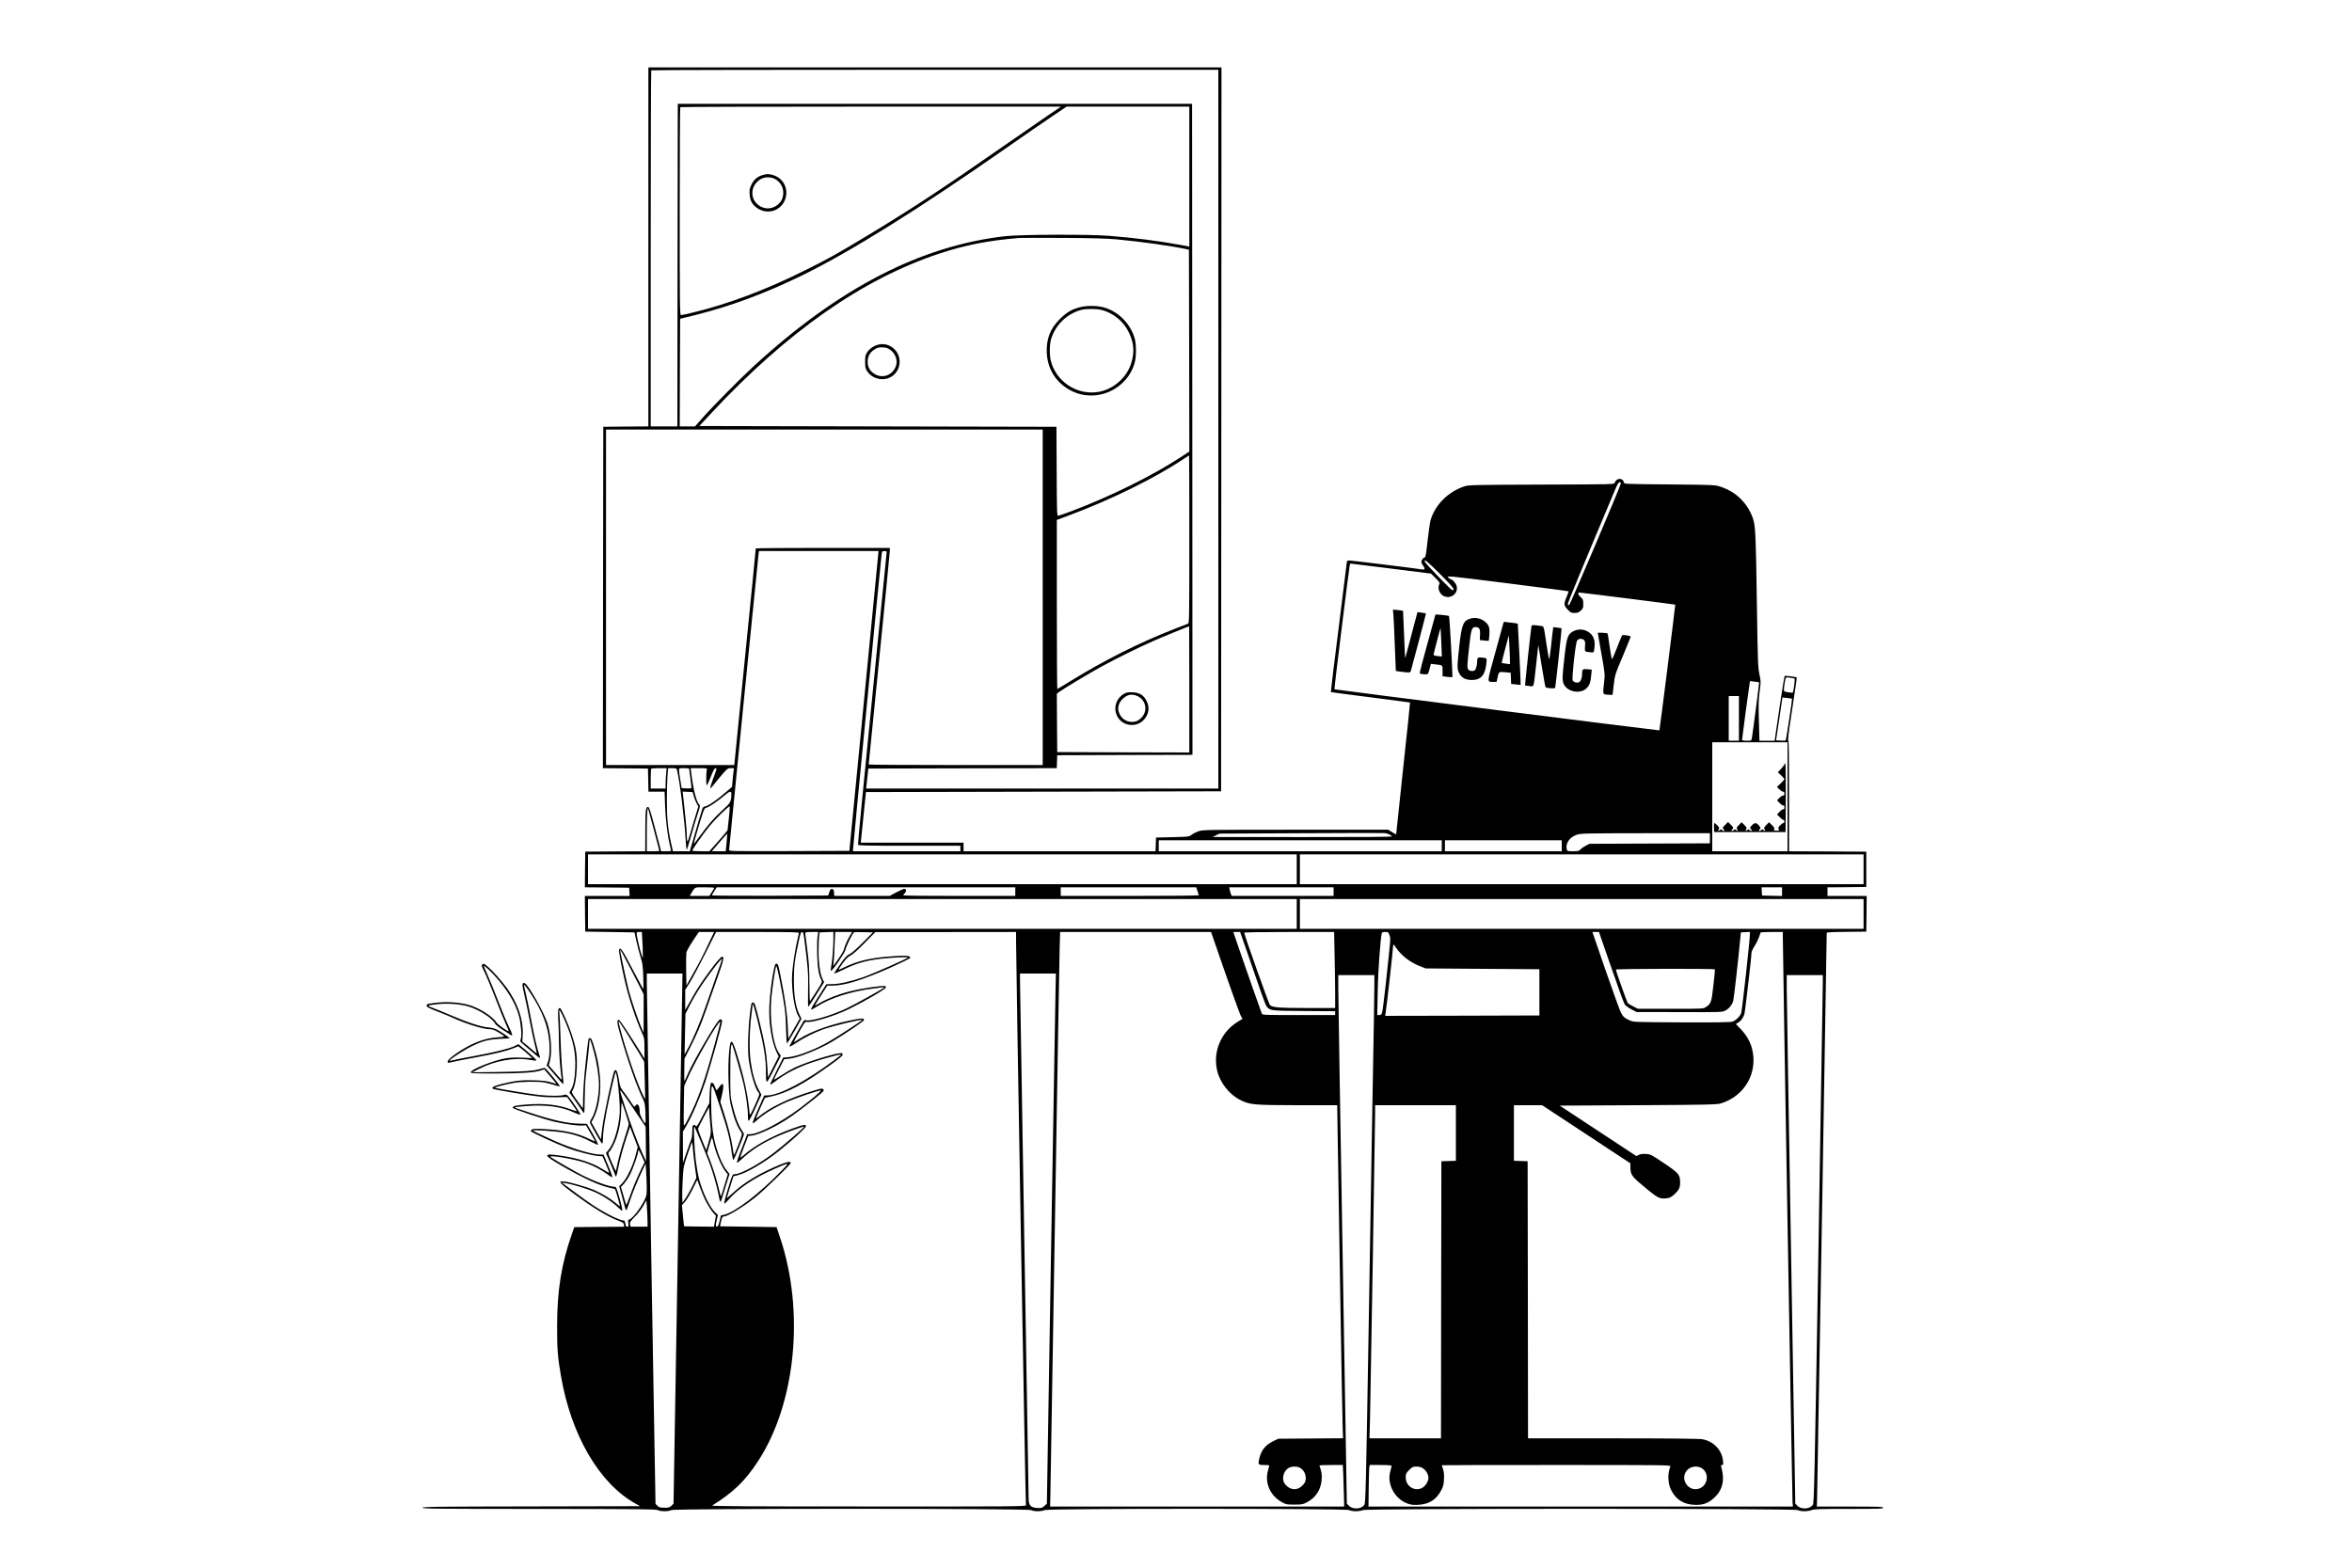 
<svg version="1.0" xmlns="http://www.w3.org/2000/svg"
 width="300pt" height="200pt" viewBox="0 0 2000 2000"
 preserveAspectRatio="xMidYMid meet">
<g transform="translate(0,2000) scale(0.1,-0.1)"
fill="#000000" stroke="none">
<path d="M3270 16850 l0 -2290 -287 -2 -288 -3 -3 -2177 -2 -2178 287 -2 288
-3 3 -147 3 -148 103 0 103 0 6 -177 c7 -176 30 -374 61 -506 9 -38 16 -70 16
-73 0 -2 -29 -4 -63 -4 l-64 0 -75 283 c-65 245 -77 282 -94 282 -28 0 -33
-46 -33 -322 l-1 -243 -382 -2 -383 -3 -3 -227 -2 -228 282 -2 283 -3 3 -52 3
-53 -286 0 -285 0 2 -227 3 -228 314 -5 314 -5 24 -110 c13 -60 36 -150 52
-200 26 -78 30 -111 36 -255 3 -90 3 -161 -1 -157 -4 4 -66 120 -139 259 -124
239 -154 282 -168 244 -7 -16 22 -175 68 -381 49 -222 150 -528 229 -695 24
-50 26 -66 26 -185 l0 -130 -34 55 c-162 262 -280 440 -292 440 -29 0 -26 -35
16 -184 90 -321 216 -679 294 -834 20 -40 24 -67 29 -174 3 -71 2 -128 -2
-128 -15 0 -71 108 -71 135 0 66 -12 105 -32 105 -10 0 -22 -9 -26 -21 -7 -18
-16 -8 -66 68 -32 48 -74 107 -93 130 -29 37 -36 56 -49 140 -17 104 -35 141
-57 112 -21 -28 -137 -575 -155 -729 l-17 -144 -61 108 -61 109 28 51 c67 124
101 350 80 543 -14 143 -32 233 -74 372 -27 89 -35 106 -52 106 -23 0 -17 33
-60 -360 -14 -132 -26 -306 -27 -387 -1 -82 -3 -148 -4 -148 -1 0 -34 46 -74
101 -71 99 -72 103 -57 128 30 52 48 146 54 286 6 166 -7 254 -68 438 -42 128
-131 327 -147 327 -24 0 -28 -31 -21 -155 4 -71 8 -192 8 -267 1 -137 15 -346
30 -446 9 -62 19 -68 -92 59 l-67 77 15 58 c28 110 13 338 -32 479 -45 141
-245 495 -290 512 -30 12 -36 -13 -20 -79 22 -89 61 -277 92 -443 14 -77 39
-192 55 -255 16 -63 28 -116 26 -117 -1 -2 -28 19 -59 46 -32 28 -72 62 -91
76 l-33 25 4 93 c10 187 -61 396 -202 592 -62 87 -183 223 -244 274 -47 39
-54 42 -67 29 -14 -14 -13 -21 9 -64 37 -73 99 -221 177 -424 38 -100 88 -223
111 -272 22 -50 39 -92 37 -93 -9 -9 -142 86 -157 112 -49 80 -232 193 -367
227 -106 27 -252 38 -368 27 -140 -14 -158 -19 -154 -43 2 -15 32 -31 128 -68
69 -26 157 -62 195 -80 181 -83 396 -150 481 -150 31 0 59 -9 101 -34 107 -64
107 -62 7 -69 -127 -9 -233 -39 -359 -102 -129 -64 -285 -177 -285 -206 0 -22
-2 -22 75 -4 33 8 159 33 279 55 252 46 394 81 484 117 l63 25 37 -29 c20 -15
60 -49 89 -75 l52 -47 -124 6 c-78 4 -152 1 -202 -6 -159 -25 -458 -143 -458
-181 0 -13 43 -15 325 -15 325 1 492 12 573 40 l38 13 79 -91 c43 -51 78 -93
76 -94 -1 -1 -31 7 -66 19 -49 16 -100 22 -212 26 -161 5 -252 -5 -412 -45
-101 -25 -139 -44 -121 -62 13 -12 467 -88 610 -102 61 -6 161 -9 224 -7 l114
3 64 -89 c35 -49 62 -90 60 -92 -2 -2 -40 9 -84 26 -158 57 -330 76 -547 60
-149 -11 -186 -20 -186 -43 0 -14 393 -145 531 -177 125 -29 286 -52 349 -49
l55 3 57 -100 c32 -54 58 -101 58 -104 0 -3 -39 13 -86 36 -145 71 -313 107
-568 120 -103 5 -139 4 -151 -6 -8 -7 -15 -16 -15 -20 0 -12 325 -162 470
-217 103 -39 308 -93 380 -99 l66 -6 42 -100 c23 -55 42 -103 42 -108 0 -5
-38 15 -85 45 -131 82 -298 136 -521 170 -242 36 -244 15 -11 -120 286 -166
494 -261 628 -289 32 -6 61 -14 64 -18 8 -8 66 -210 61 -215 -2 -2 -28 17 -57
43 -66 56 -180 124 -276 164 -93 39 -299 98 -369 106 -94 12 -74 -16 118 -156
259 -190 435 -296 573 -346 50 -18 61 -26 63 -48 l3 -26 -318 -2 -318 -3 -33
-95 c-131 -374 -185 -713 -186 -1160 -1 -300 7 -403 50 -649 129 -748 486
-1362 943 -1619 l66 -37 -1387 -3 c-1225 -2 -1388 -4 -1388 -17 0 -13 174 -15
1488 -15 1270 -1 1491 -3 1512 -15 33 -19 137 -19 174 0 42 22 4547 22 4586 0
33 -19 137 -19 174 0 42 22 3847 22 3886 0 33 -19 131 -19 177 0 53 22 5504
22 5543 0 33 -19 131 -19 177 0 30 13 107 15 474 15 384 0 439 2 439 15 0 13
-54 15 -423 15 l-423 0 3 93 c3 67 123 7146 123 7225 0 9 67 12 253 14 l252 3
3 228 2 227 -250 0 -250 0 0 55 0 55 248 2 247 3 0 225 0 225 -492 3 -493 2 0
704 c0 472 -3 705 -10 708 -7 2 4 102 31 273 72 476 79 528 75 532 -8 8 -147
26 -153 20 -5 -5 -73 -442 -114 -734 l-13 -93 -97 0 -97 0 -7 246 c-6 205 -5
268 9 377 17 129 17 134 -3 227 -18 87 -21 158 -31 855 -14 932 -19 1046 -53
1137 -71 195 -216 335 -412 399 -69 23 -78 24 -650 29 -570 5 -580 5 -583 25
-11 64 -96 60 -117 -5 -6 -19 -23 -19 -933 -22 -867 -3 -931 -5 -982 -22 -209
-69 -375 -235 -433 -432 -8 -28 -25 -146 -38 -262 -15 -144 -26 -212 -34 -212
-18 0 -45 -34 -45 -57 0 -11 9 -32 20 -46 29 -37 26 -58 -7 -52 -65 12 -906
115 -933 115 -17 0 -30 -5 -30 -12 0 -7 -47 -384 -104 -838 -58 -453 -103
-826 -101 -829 3 -2 230 -32 506 -67 276 -35 503 -65 504 -66 2 -2 -37 -372
-86 -823 -48 -451 -88 -830 -89 -842 0 -22 -1 -21 -52 10 l-51 32 -1181 0
c-1129 0 -1183 -1 -1236 -19 -30 -10 -71 -30 -90 -45 -35 -26 -37 -26 -245
-31 l-210 -5 -3 -87 -3 -88 -1224 0 -1225 0 0 55 0 55 -655 0 -656 0 7 68 c4
37 19 182 33 322 l26 255 2265 5 2265 5 3 4618 2 4617 -3655 0 -3655 0 0
-2290z m7270 -2325 l0 -4585 -2246 0 -2246 0 7 68 c4 37 10 94 14 127 l6 60
1202 3 1202 2 3 83 3 82 863 3 862 2 -2 4153 -3 4152 -3280 0 -3280 0 -3
-2057 -2 -2058 -170 0 -170 0 0 2268 c0 1248 3 2272 7 2275 3 4 1632 7 3620 7
l3613 0 0 -4585z m-2181 3997 c-96 -65 -322 -222 -504 -348 -820 -572 -1244
-851 -1840 -1209 -351 -211 -461 -272 -747 -414 -496 -248 -972 -427 -1425
-537 -77 -19 -148 -34 -157 -34 -15 0 -16 119 -16 1323 0 728 3 1327 7 1330 3
4 1098 7 2431 7 l2425 0 -174 -118z m1811 -775 l0 -893 -122 23 c-272 50 -580
89 -908 115 -260 20 -1122 17 -1318 -5 -1081 -123 -2126 -663 -3212 -1662
-174 -160 -518 -508 -655 -663 l-90 -102 -98 0 -97 0 2 686 3 687 210 52 c442
112 869 270 1330 494 619 301 1482 839 2610 1626 220 154 485 337 590 407
l190 128 782 0 783 0 0 -893z m-925 -801 c311 -29 681 -81 885 -124 l35 -8 3
-1287 2 -1288 -115 -75 c-366 -238 -884 -494 -1382 -683 -89 -33 -169 -61
-178 -61 -13 0 -15 67 -17 568 l-3 567 -2278 5 -2277 5 153 165 c971 1041
1929 1711 2912 2036 332 109 618 165 1015 198 25 2 277 2 560 1 371 -2 563 -8
685 -19z m-945 -4566 l0 -2140 -1110 0 c-610 0 -1110 3 -1110 7 0 4 61 611
135 1350 74 738 135 1358 135 1378 l0 35 -855 0 c-470 0 -855 -3 -855 -7 1 -5
-61 -628 -137 -1385 l-137 -1378 -818 0 -818 0 0 2140 0 2140 2785 0 2785 0 0
-2140z m1870 740 c0 -1011 -1 -1071 -17 -1077 -10 -3 -91 -35 -181 -70 -447
-175 -886 -396 -1324 -666 -86 -54 -159 -97 -162 -97 -3 0 -6 485 -6 1079 l0
1078 143 53 c554 207 1107 479 1477 727 36 23 66 43 67 43 2 0 3 -482 3 -1070z
m5505 715 c0 -26 -650 -1555 -661 -1555 -7 0 -15 4 -18 9 -5 7 182 460 601
1454 34 81 49 107 62 105 9 -2 16 -8 16 -13z m-9473 -907 c-3 -24 -86 -884
-186 -1913 l-182 -1870 -767 -3 c-766 -2 -767 -2 -767 18 0 24 367 3705 375
3768 l6 42 762 0 763 0 -4 -42z m108 32 c0 -6 -84 -846 -186 -1866 -102 -1021
-183 -1862 -180 -1870 5 -12 110 -14 656 -14 l650 0 0 -35 0 -35 -685 0 -685
0 0 22 c0 28 359 3733 366 3776 4 28 9 32 34 32 17 0 30 -5 30 -10z m7064
-289 c163 -164 191 -201 151 -201 -15 0 -348 345 -353 366 -9 38 38 -1 202
-165z m-630 75 l509 -64 58 -58 c47 -46 56 -61 48 -75 -27 -51 1 -127 57 -154
90 -42 189 36 163 130 -11 37 -52 85 -74 85 -6 0 -21 10 -33 23 -22 23 -12 22
754 -74 427 -54 779 -100 781 -103 2 -2 -10 -37 -27 -77 -36 -86 -34 -103 19
-159 34 -35 43 -40 84 -40 37 0 53 6 79 29 30 27 33 35 33 86 0 51 -3 59 -32
86 -36 31 -43 59 -15 59 24 0 1216 -151 1220 -154 3 -4 -198 -1599 -202 -1604
-5 -4 -4140 519 -4145 524 -5 4 184 1531 195 1582 2 12 8 22 12 22 4 0 236
-29 516 -64z m-2574 -1541 l0 -805 -842 2 -843 3 -3 372 -2 372 32 25 c52 39
379 235 543 325 171 94 473 244 650 321 96 43 452 189 463 190 1 0 2 -362 2
-805z m7716 140 c7 -2 7 -28 -1 -89 -6 -47 -14 -88 -17 -91 -6 -6 -92 5 -107
15 -9 5 -9 25 -1 81 16 106 13 101 67 94 27 -4 53 -8 59 -10z m-448 -50 c3 -2
-80 -635 -93 -712 -6 -33 -6 -33 -65 -33 -40 0 -60 4 -60 12 0 14 87 666 96
716 l5 33 57 -7 c31 -3 58 -8 60 -9z m-258 -460 l0 -285 -65 0 -65 0 0 285 0
285 65 0 65 0 0 -285z m678 251 c4 -4 -76 -527 -81 -532 -3 -3 -31 -4 -64 -2
l-59 3 41 274 40 273 60 -7 c33 -3 61 -8 63 -9z m-58 -1251 l0 -695 -480 0
-480 0 0 695 0 695 480 0 480 0 0 -695z m-14303 298 c-4 -38 -7 -96 -7 -130
l0 -63 -95 0 -95 0 0 123 c0 68 3 127 7 130 3 4 49 7 101 7 l95 0 -6 -67z
m138 45 c39 -167 96 -634 111 -900 3 -65 9 -118 13 -118 4 0 31 84 60 188 29
103 67 229 84 279 29 89 30 93 13 112 -36 39 -76 204 -100 409 l-7 52 106 0
c97 0 106 -2 101 -17 -9 -34 -11 -198 -2 -201 5 -2 28 45 51 105 27 72 47 109
58 111 24 5 22 -2 -27 -132 -24 -64 -40 -118 -36 -121 4 -3 27 20 49 50 23 31
72 89 107 130 61 70 68 75 106 75 l40 0 -6 -42 c-3 -24 -9 -77 -12 -119 l-7
-77 -56 -49 c-134 -118 -258 -203 -296 -203 -8 0 -20 -12 -26 -27 -9 -24 -75
-246 -141 -475 l-19 -68 -108 0 -108 0 -21 93 c-42 186 -56 321 -56 552 0 121
4 264 8 318 l8 97 54 0 c47 0 54 -3 59 -22z m155 15 c0 -5 7 -57 15 -118 8
-60 15 -116 15 -123 0 -10 -16 -12 -62 -10 l-63 3 -17 100 c-9 55 -17 112 -17
128 -1 27 0 27 64 27 36 0 65 -3 65 -7z m61 -355 c9 -32 26 -73 37 -92 l20
-34 -32 -104 c-18 -56 -48 -158 -67 -225 -18 -67 -37 -119 -41 -117 -5 3 -8
38 -8 77 0 61 -17 240 -46 500 l-7 58 63 -3 64 -3 17 -57z m478 35 c-3 -104
-9 -114 -111 -206 -105 -95 -187 -188 -297 -341 -39 -54 -71 -94 -71 -90 0 13
73 266 106 366 24 74 31 88 53 93 34 8 140 79 221 148 74 64 100 71 99 30z
m-33 -318 l-16 -147 -42 -52 c-23 -28 -75 -88 -116 -133 l-74 -83 -109 0 c-60
0 -109 4 -109 8 0 15 134 206 213 304 79 98 259 274 265 259 2 -5 -4 -75 -12
-156z m-957 -137 c39 -147 71 -270 71 -273 0 -3 -36 -5 -80 -5 l-80 0 0 238
c0 207 6 319 16 310 1 -2 34 -124 73 -270z m9383 -64 c14 -8 30 -18 33 -24 4
-7 -373 -10 -1142 -9 l-1148 1 45 21 45 22 1035 5 c569 3 1051 4 1070 2 19 -2
47 -10 62 -18z m-8454 -102 l-11 -112 -89 0 -89 0 98 114 c54 62 99 113 100
112 1 -1 -3 -52 -9 -114z m12542 53 l0 -64 -767 -3 -768 -3 -46 -23 c-26 -13
-57 -34 -69 -48 -21 -21 -32 -24 -97 -24 -69 0 -73 1 -79 25 -19 74 36 154
126 185 52 18 97 19 878 20 l822 0 0 -65z m-3420 -95 l0 -70 -1805 0 -1805 0
0 70 0 70 1805 0 1805 0 0 -70z m1530 0 l0 -70 -745 0 -745 0 0 70 0 70 745 0
745 0 0 -70z m-3380 -300 l0 -190 -4520 0 -4520 0 0 190 0 190 4520 0 4520 0
0 -190z m7230 0 l0 -190 -3595 0 -3595 0 0 190 0 190 3595 0 3595 0 0 -190z
m-14660 -237 c0 -3 -14 -28 -31 -55 l-31 -48 -125 0 -125 0 19 33 c51 84 35
77 170 77 68 0 123 -3 123 -7z m3840 -48 l0 -55 -715 0 c-393 0 -715 3 -715 7
0 4 10 17 21 29 24 26 19 54 -8 54 -10 0 -56 -21 -102 -45 l-83 -45 -353 0
-354 0 -3 43 c-2 34 -7 43 -24 45 -18 3 -25 -5 -36 -40 l-15 -43 -741 -3
c-408 -1 -742 1 -742 5 0 3 14 28 31 55 l31 48 1904 0 1904 0 0 -55z m2324 8
c9 -26 16 -50 16 -55 0 -4 -396 -8 -880 -8 l-880 0 0 55 0 55 864 0 864 0 16
-47z m1736 -8 l0 -55 -650 0 -650 0 -9 23 c-5 12 -12 37 -16 55 l-7 32 666 0
666 0 0 -55z m5720 0 l0 -56 -127 3 -128 3 -3 53 -3 52 130 0 131 0 0 -55z
m-6190 -285 l0 -190 -4520 0 -4520 0 0 190 0 190 4520 0 4520 0 0 -190z m7230
0 l0 -190 -3595 0 -3595 0 0 190 0 190 3595 0 3595 0 0 -190z m-15577 -342 c4
-62 7 -138 6 -168 l0 -55 -15 40 c-18 48 -64 245 -64 274 0 17 6 21 33 21 l34
0 6 -112z m862 0 c-97 -206 -136 -282 -219 -427 l-81 -144 -3 194 c-2 107 0
209 3 227 3 17 40 84 82 147 l77 115 97 0 98 0 -54 -112z m1135 101 c0 -6 -7
-38 -15 -70 -26 -100 -64 -340 -71 -450 -12 -185 25 -446 76 -537 l21 -37 -73
-128 -73 -128 -7 162 c-7 163 -38 373 -96 659 -24 119 -29 135 -47 135 -17 0
-22 -12 -37 -85 -26 -129 -48 -311 -55 -451 -10 -212 29 -462 92 -591 l27 -55
-68 -134 -68 -134 -8 132 c-9 162 -33 305 -98 569 -57 233 -64 254 -84 254
-22 0 -24 -7 -41 -146 -23 -188 -30 -451 -16 -570 22 -179 82 -385 128 -436
14 -16 10 -28 -48 -158 -50 -110 -65 -135 -67 -113 -22 241 -68 456 -162 763
-64 208 -85 212 -101 19 -17 -191 -7 -532 19 -649 37 -170 80 -286 133 -361
19 -26 18 -27 -33 -163 -28 -74 -54 -134 -56 -131 -3 2 -11 46 -18 97 -18 119
-52 257 -110 437 l-46 144 23 98 c29 131 14 167 -39 88 -13 -19 -27 -35 -31
-37 -4 -1 -13 15 -19 37 -14 46 -38 69 -54 53 -6 -6 -13 -65 -16 -133 l-5
-123 -80 -153 c-69 -134 -81 -152 -92 -137 -7 10 -19 15 -29 11 -13 -5 -16
-21 -16 -80 0 -48 -6 -89 -17 -113 -9 -22 -36 -95 -59 -164 l-43 -125 0 198
-1 199 42 71 c79 136 173 354 243 562 66 201 215 735 215 773 0 30 -19 37 -40
16 -56 -58 -327 -524 -395 -680 -21 -49 -41 -92 -44 -96 -3 -4 -5 59 -3 140
l3 147 69 135 c95 188 137 287 210 495 34 99 98 281 142 404 78 220 88 266 58
266 -31 0 -279 -336 -371 -505 -29 -52 -63 -113 -76 -135 l-23 -40 0 128 0
129 61 96 c33 54 122 220 197 370 l136 272 528 0 c379 0 528 -3 528 -11z m69
-81 c47 -367 53 -443 48 -655 -2 -117 -1 -210 3 -208 4 2 51 74 105 160 l97
155 -21 42 c-32 67 -51 204 -50 362 0 77 4 161 7 186 l7 45 88 3 87 3 0 -99
c0 -103 -16 -290 -30 -355 -4 -20 -4 -39 0 -42 14 -9 177 229 184 268 8 45 93
217 110 223 7 3 64 3 127 2 l114 -3 -130 -130 c-80 -81 -145 -138 -170 -148
-32 -14 -56 -40 -117 -127 -43 -59 -78 -113 -78 -119 0 -5 48 15 108 44 164
83 296 121 492 144 131 15 340 24 340 15 -1 -12 -452 -210 -570 -251 -157 -54
-298 -86 -388 -88 l-82 -2 -73 -114 c-103 -160 -131 -209 -118 -209 6 0 36 17
68 37 178 114 441 197 733 233 52 6 103 13 113 15 9 2 15 0 12 -5 -9 -14 -361
-209 -477 -265 -191 -90 -459 -169 -516 -151 -11 4 -24 1 -30 -6 -11 -15 -182
-318 -182 -324 0 -12 27 1 87 42 82 56 232 132 331 168 131 47 496 135 509
123 5 -5 -313 -212 -425 -276 -170 -99 -404 -189 -515 -198 l-68 -6 -85 -170
c-47 -93 -83 -171 -80 -174 3 -3 31 15 63 40 136 104 287 181 485 248 134 44
348 102 355 95 3 -2 -39 -37 -94 -77 -356 -265 -682 -437 -840 -444 l-46 -1
-78 -175 c-44 -97 -74 -176 -68 -178 6 -2 25 10 42 27 91 86 243 179 402 247
126 54 403 147 424 143 14 -3 -108 -107 -264 -225 -242 -182 -531 -333 -639
-333 l-35 0 -49 -127 c-69 -177 -87 -231 -81 -237 3 -3 30 18 60 46 127 120
276 214 479 301 117 51 311 120 317 113 6 -6 -255 -232 -380 -329 -180 -140
-428 -277 -503 -277 -30 0 -31 -1 -67 -117 -56 -178 -75 -253 -67 -258 4 -2
29 21 55 52 122 141 323 276 585 391 200 88 199 88 80 -33 -284 -290 -578
-515 -719 -551 l-46 -11 -16 -69 c-11 -48 -21 -70 -32 -72 -21 -4 -21 13 -3
90 l13 57 -34 33 c-72 69 -161 254 -207 429 -13 52 -31 153 -40 224 -20 164
-32 454 -19 440 11 -11 140 -325 197 -476 43 -117 90 -284 111 -392 15 -79 20
-95 29 -86 3 3 28 81 56 174 28 93 53 171 55 174 3 2 -11 21 -29 41 -62 69
-134 248 -170 422 -23 113 -36 283 -35 468 2 266 1 267 111 -65 99 -297 129
-415 151 -588 7 -54 17 -97 22 -96 8 1 134 310 135 331 0 4 -13 26 -29 50 -42
63 -85 176 -117 313 -29 118 -29 125 -29 415 0 288 7 391 25 360 12 -23 116
-380 144 -500 30 -124 56 -314 56 -406 0 -47 3 -65 12 -62 7 3 46 78 86 168
l74 164 -35 66 c-46 85 -81 205 -102 359 -21 143 -16 401 10 601 8 63 15 120
15 125 1 29 22 -39 63 -205 84 -338 107 -482 107 -672 0 -80 3 -108 13 -108 7
0 49 74 94 165 l83 165 -25 36 c-77 114 -121 437 -96 704 13 134 48 370 60
404 5 13 22 -51 50 -195 63 -325 72 -398 77 -604 2 -104 8 -189 12 -188 4 2
47 73 96 159 l89 157 -26 53 c-48 97 -70 236 -71 434 0 184 10 263 61 498 21
98 29 122 43 122 14 0 19 -16 29 -92z m169 35 c-6 -32 -7 -137 -5 -233 5 -173
19 -256 53 -322 13 -26 11 -31 -62 -145 -41 -65 -78 -121 -82 -125 -4 -4 -7
97 -8 225 -1 191 -5 267 -27 433 -15 110 -27 206 -27 212 0 8 27 12 83 12 l84
0 -9 -57z m416 15 c-34 -54 -69 -133 -79 -178 -4 -19 -37 -75 -73 -125 l-64
-90 6 55 c3 30 9 128 12 218 l7 162 109 0 108 0 -26 -42z m2116 -80 c0 -314
120 -7177 126 -7191 6 -16 -138 -17 -2007 -16 -1563 0 -2010 3 -1995 12 269
167 419 312 584 564 484 741 599 1917 279 2863 l-42 125 -361 5 -360 5 13 63
c11 46 19 62 31 62 51 0 227 105 399 239 108 84 465 429 460 445 -7 22 -45 16
-141 -24 -257 -107 -451 -223 -593 -355 -46 -42 -83 -73 -82 -68 0 4 19 68 42
142 l42 134 55 14 c114 28 348 166 526 309 180 145 344 295 344 315 0 29 -25
24 -178 -31 -257 -94 -484 -219 -615 -337 -22 -19 -41 -33 -43 -30 -3 2 19 65
48 140 l52 135 45 4 c95 10 351 135 514 252 105 75 306 231 367 285 40 35 43
41 30 54 -13 14 -28 12 -130 -20 -307 -93 -543 -206 -694 -330 -16 -13 -30
-22 -32 -20 -2 2 22 62 54 132 l58 129 79 17 c207 45 428 163 778 418 130 94
148 114 129 133 -23 23 -448 -106 -608 -183 -47 -23 -124 -68 -172 -100 -48
-31 -89 -55 -91 -54 -1 2 27 62 64 133 l67 129 62 6 c115 11 384 118 559 223
158 95 397 257 397 269 0 25 -19 26 -108 10 -294 -55 -551 -144 -717 -249 -27
-18 -56 -36 -64 -41 -14 -8 28 73 104 203 24 41 40 59 50 56 52 -20 355 71
546 164 207 102 469 255 469 274 0 10 -6 18 -12 19 -63 5 -305 -32 -460 -71
-131 -33 -275 -90 -372 -146 -32 -19 -60 -34 -61 -32 -2 2 33 59 77 128 l80
125 77 1 c154 3 385 76 735 232 132 59 241 113 244 120 9 29 -43 35 -215 23
-274 -18 -439 -55 -612 -136 -92 -44 -93 -44 -75 -17 64 99 106 145 146 164
27 13 94 73 178 159 l135 138 898 0 897 1 0 -122z m2545 -45 c159 -464 308
-881 325 -910 l18 -31 -61 -38 c-213 -130 -319 -382 -262 -623 37 -155 156
-306 296 -375 124 -61 168 -65 734 -66 l501 0 32 -2002 c18 -1102 35 -2058 38
-2125 l5 -122 -413 -3 -413 -3 -55 -26 c-105 -49 -159 -113 -186 -220 -21 -84
-18 -89 61 -89 36 0 65 -3 65 -6 0 -3 -7 -31 -16 -62 -46 -158 26 -324 178
-407 49 -28 60 -30 158 -30 96 0 110 3 158 28 115 60 182 163 190 294 3 51 0
87 -12 122 -9 27 -16 52 -16 55 0 3 67 6 149 6 l149 0 6 -142 c3 -79 7 -198 8
-266 l3 -122 -1876 0 -1875 0 3 118 c2 64 28 1627 58 3472 30 1845 58 3442 61
3548 l6 192 963 0 962 0 58 -167z m338 95 c14 -40 60 -172 102 -293 42 -121
103 -299 136 -394 33 -96 67 -184 77 -194 46 -51 49 -52 475 -55 l397 -3 0
-25 0 -24 -464 0 c-432 0 -464 1 -471 18 -15 38 -183 514 -271 770 l-93 272
43 0 44 0 25 -72z m1180 -235 c4 -170 7 -388 7 -485 l0 -178 -354 0 c-361 0
-448 7 -478 38 -14 14 -328 897 -328 923 0 5 233 9 573 9 l574 0 6 -307z m700
265 c16 -48 19 -4 -48 -628 -20 -179 -40 -340 -46 -357 -8 -26 -16 -33 -36
-33 l-26 0 6 303 c4 259 35 687 53 745 2 7 20 12 43 12 37 0 40 -2 54 -42z
m2780 -271 c185 -531 207 -591 225 -617 11 -14 48 -40 83 -58 l64 -33 545 -1
c542 -2 545 -2 587 20 50 26 87 73 101 127 9 34 63 511 89 790 l8 80 58 3 57
3 0 -30 c0 -71 -97 -950 -110 -1001 -12 -43 -65 -97 -112 -113 -25 -9 -195
-12 -647 -10 -592 3 -614 3 -659 23 -97 43 -103 52 -175 252 -85 237 -197 556
-257 736 l-49 142 42 0 42 0 108 -313z m2237 255 c0 -197 120 -7186 124 -7224
l5 -48 -2707 0 -2707 0 3 232 c1 128 5 248 7 266 l6 32 139 0 c95 0 140 -4
140 -11 0 -6 -7 -36 -16 -67 -47 -161 52 -351 214 -412 47 -18 72 -21 142 -18
137 7 228 64 290 180 29 53 35 76 38 145 3 58 0 95 -12 129 -9 26 -16 49 -16
51 0 2 657 3 1461 3 1346 0 1461 -1 1455 -16 -39 -102 -34 -223 14 -313 62
-115 153 -172 290 -179 109 -5 177 18 253 88 110 100 140 231 91 398 -5 17 -2
22 11 22 15 0 17 7 12 54 -14 139 -124 252 -267 275 -42 7 -438 11 -1142 11
l-1078 0 -2 1768 -3 1767 -87 3 -88 3 0 354 0 355 180 0 180 0 562 -370 563
-371 1 -57 c2 -94 17 -113 217 -277 121 -99 150 -115 209 -115 62 0 95 14 141
58 53 51 67 82 67 147 0 99 -18 120 -208 247 -160 108 -169 112 -228 116 -42
3 -70 -1 -91 -12 l-31 -15 -489 322 -489 322 1000 5 c896 5 1007 8 1056 23
307 94 477 396 396 703 -23 86 -69 166 -138 240 l-67 70 29 17 c35 21 63 59
79 107 10 33 91 728 91 785 0 13 18 52 39 85 22 34 47 85 57 113 9 29 19 55
21 60 2 4 67 7 144 7 l139 0 0 -58z m-4931 -146 c70 -102 178 -184 309 -235
l67 -26 725 -5 725 -5 0 -295 0 -295 -984 -3 -983 -2 5 32 c13 75 97 825 97
868 0 18 9 11 39 -34z m-9740 -315 l141 -275 0 -245 -1 -246 -30 70 c-43 98
-124 339 -159 470 -24 91 -110 491 -110 513 0 17 29 -36 159 -287z m1080 -6
c-33 -94 -95 -269 -136 -389 -75 -223 -171 -450 -242 -578 l-39 -71 5 259 6
259 37 75 c61 121 137 248 213 355 110 156 212 284 215 271 1 -6 -25 -88 -59
-181z m-2843 -29 c165 -181 270 -355 314 -521 26 -95 37 -250 22 -293 -10 -29
-8 -33 36 -68 26 -21 82 -69 125 -107 43 -38 80 -67 83 -64 3 3 -1 25 -10 50
-29 85 -65 242 -101 437 -19 107 -49 251 -65 319 -17 68 -28 126 -26 128 6 6
86 -108 141 -202 129 -218 185 -406 185 -619 -1 -72 -6 -117 -19 -155 l-19
-54 72 -81 c39 -45 86 -99 103 -120 18 -22 35 -37 38 -34 4 3 -1 64 -10 135
-8 70 -20 268 -25 438 -5 171 -12 322 -15 338 -10 58 15 22 68 -100 108 -248
143 -409 134 -616 -6 -138 -22 -214 -55 -271 l-20 -34 38 -52 c21 -29 62 -88
91 -131 28 -43 55 -79 59 -79 4 0 8 83 8 185 1 101 6 219 11 262 11 80 51 456
51 483 1 32 20 -19 54 -146 37 -133 66 -322 66 -422 0 -149 -42 -348 -91 -426
-25 -41 -29 -54 -20 -70 49 -95 141 -251 150 -254 7 -2 11 14 11 50 0 107 31
298 92 576 35 155 66 282 69 282 22 0 62 -400 53 -525 -12 -180 -75 -387 -140
-463 l-35 -42 54 -127 c30 -71 58 -138 61 -150 4 -13 10 -23 14 -23 4 0 19 63
34 140 15 77 54 220 86 317 l58 176 49 -128 49 -129 -27 -105 c-33 -129 -111
-294 -168 -353 l-41 -43 37 -135 c21 -74 39 -143 42 -152 2 -10 7 -18 11 -18
4 0 25 53 46 118 38 115 101 269 167 407 l34 70 6 -95 c4 -52 7 -144 8 -203 1
-102 -1 -111 -30 -170 -60 -119 -164 -247 -200 -247 -8 0 -9 -15 -5 -45 6 -40
5 -45 -12 -45 -15 0 -21 9 -26 40 -5 31 -11 40 -26 40 -49 0 -245 99 -400 203
-41 27 -145 102 -230 165 l-155 115 50 -8 c77 -11 271 -69 365 -110 102 -44
225 -124 299 -195 29 -28 56 -49 58 -46 6 6 -17 105 -53 224 -23 75 -27 82
-51 82 -64 0 -245 66 -413 150 -77 39 -358 200 -395 227 -50 37 312 -24 456
-77 96 -35 194 -87 266 -141 29 -21 55 -39 59 -39 11 0 -4 44 -57 170 l-51
120 -39 0 c-105 0 -364 77 -574 170 -201 90 -285 130 -285 137 0 10 254 -6
369 -23 136 -20 244 -55 360 -115 52 -27 96 -47 99 -44 6 5 -55 124 -107 208
l-36 59 -105 3 c-145 4 -317 41 -582 127 -123 39 -225 73 -227 74 -11 10 16
14 157 24 243 18 442 -10 599 -85 40 -18 75 -30 77 -26 6 8 -104 173 -151 229
-26 30 -30 32 -63 22 -45 -13 -165 -13 -305 0 -106 10 -563 85 -572 93 -6 7
141 44 241 62 102 17 321 20 398 4 29 -6 81 -19 116 -31 34 -11 67 -18 73 -16
9 3 -166 218 -190 232 -5 3 -28 -1 -52 -9 -82 -27 -204 -36 -539 -41 l-335 -4
78 40 c212 110 469 155 670 116 48 -9 67 -10 67 -2 0 11 -75 81 -176 163 l-51
42 -50 -25 c-73 -34 -250 -78 -527 -129 -133 -24 -256 -49 -274 -54 -28 -9
-32 -8 -22 4 26 31 197 140 293 185 127 61 200 79 351 87 l119 6 -29 24 c-16
13 -60 43 -98 66 -59 35 -81 42 -147 49 -100 10 -255 60 -482 157 -100 43
-206 86 -235 96 -30 9 -50 21 -45 26 4 4 59 13 121 19 134 12 286 0 390 -31
139 -43 300 -147 337 -218 7 -15 51 -50 97 -79 46 -29 91 -58 100 -64 33 -23
28 0 -23 108 -29 60 -91 210 -139 334 -48 124 -108 272 -134 329 -25 57 -46
106 -46 108 0 13 69 -49 136 -121z m15567 77 c3 -5 -6 -98 -19 -207 -24 -215
-29 -230 -94 -273 -33 -23 -34 -23 -450 -23 l-417 0 -60 30 c-34 17 -65 36
-71 43 -10 13 -152 411 -152 427 0 12 1256 14 1263 3z m-13171 -235 c-2 -101
-27 -1623 -57 -3382 l-54 -3199 -26 -26 c-22 -23 -34 -26 -90 -26 -56 0 -68 3
-90 25 l-24 25 -56 3270 c-30 1799 -55 3321 -55 3383 l0 112 228 0 227 0 -3
-182z m4761 -55 c-3 -131 -29 -1653 -58 -3382 l-52 -3145 -33 -29 c-30 -27
-38 -29 -93 -25 -83 6 -107 34 -107 121 0 34 -25 1520 -55 3302 -30 1782 -55
3275 -55 3318 l0 77 229 0 229 0 -5 -237z m4067 80 c0 -123 -7 -510 -25 -1508
-3 -170 -24 -1385 -45 -2700 -38 -2261 -41 -2391 -59 -2415 -41 -56 -150 -60
-200 -6 l-22 24 -54 3193 c-30 1757 -55 3274 -55 3372 l0 177 230 0 230 0 0
-137z m5720 33 c0 -58 -25 -1573 -55 -3368 -52 -3099 -56 -3264 -73 -3288 -42
-56 -151 -60 -201 -6 l-22 23 -54 3204 c-30 1762 -55 3279 -55 3372 l0 167
230 0 230 0 0 -104z m-15263 -626 c44 -69 113 -181 155 -250 l75 -125 7 -240
6 -240 -26 49 c-63 120 -193 490 -279 798 -36 131 -41 159 -26 143 4 -6 44
-66 88 -135z m1129 -151 c-127 -465 -210 -700 -333 -941 -46 -91 -58 -108 -61
-88 -2 14 -2 131 0 260 l5 235 36 83 c101 231 412 771 424 735 2 -6 -30 -134
-71 -284z m-1034 -827 l153 -227 3 -220 3 -220 -45 96 c-59 130 -151 373 -225
602 -63 192 -68 212 -52 202 5 -3 78 -108 163 -233z m-103 -52 c22 -69 41
-132 41 -141 0 -8 -24 -89 -54 -180 -45 -135 -91 -312 -108 -413 -2 -12 -24
31 -54 102 -48 114 -50 122 -34 137 26 23 68 106 95 184 37 109 55 216 58 338
1 61 5 109 8 105 4 -4 25 -63 48 -132z m10591 -255 l0 -354 -92 -3 -93 -3 -3
-1767 -2 -1768 -456 0 -456 0 7 263 c7 307 65 3753 65 3892 l0 95 515 0 515 0
0 -355z m-9510 112 c11 -112 11 -117 -32 -262 l-20 -69 -54 129 c-30 72 -52
138 -50 147 2 9 35 74 72 145 l69 128 2 -55 c2 -30 7 -103 13 -163z m35 -214
c23 -125 106 -327 161 -392 l27 -32 -37 -122 c-21 -67 -41 -133 -45 -147 -6
-19 -12 -4 -30 75 -26 113 -79 284 -122 392 l-29 73 28 99 c15 54 30 97 33 95
4 -2 10 -21 14 -41z m-255 -125 c5 -56 17 -157 26 -223 l17 -120 -41 -87 c-22
-47 -62 -119 -88 -160 l-49 -73 -3 70 c-1 39 1 142 6 230 9 156 10 164 62 318
29 87 55 156 57 153 3 -2 9 -51 13 -108z m-651 -74 l33 -71 -30 -59 c-51 -103
-124 -275 -163 -388 -21 -60 -40 -103 -43 -95 -2 8 -18 62 -35 120 l-31 106
38 40 c20 23 54 72 74 111 39 72 108 267 108 305 0 30 12 13 49 -69z m820
-581 c24 -45 61 -103 83 -128 l40 -45 -13 -70 -12 -70 -191 2 -191 3 -14 135
-13 135 35 38 c20 20 64 93 99 161 l62 124 36 -101 c20 -56 55 -139 79 -184z
m-750 -230 l1 -83 -109 0 -108 0 -6 30 c-6 27 1 37 61 98 37 37 85 99 107 139
l40 71 6 -86 c4 -48 7 -124 8 -169z m8321 -3158 c70 -36 99 -142 54 -202 -70
-95 -177 -95 -247 -1 -42 56 -18 160 46 198 38 24 106 26 147 5z m1571 -8 c39
-26 69 -79 69 -122 0 -16 -10 -48 -23 -69 -75 -132 -267 -77 -267 77 0 45 4
53 44 93 40 40 48 44 93 44 35 0 60 -7 84 -23z m3554 3 c101 -62 81 -223 -33
-261 -70 -23 -139 7 -174 74 -49 97 20 207 131 207 26 0 56 -8 76 -20z"/>
<path d="M4722 17765 c-63 -19 -107 -58 -137 -120 -23 -47 -27 -65 -23 -124 4
-83 36 -137 104 -181 120 -76 273 -36 337 89 68 136 3 294 -141 337 -55 17
-84 17 -140 -1z m130 -35 c49 -14 94 -53 119 -103 32 -61 24 -153 -17 -204
-58 -74 -152 -101 -232 -67 -131 54 -167 210 -73 315 54 60 125 80 203 59z"/>
<path d="M8772 16080 c-106 -28 -167 -65 -253 -150 -125 -124 -175 -255 -167
-435 11 -210 124 -385 312 -480 321 -163 718 16 811 365 19 72 19 221 0 294
-47 180 -191 335 -368 396 -91 32 -240 36 -335 10z m283 -35 c148 -39 279
-147 345 -288 62 -130 72 -239 33 -377 -53 -191 -227 -347 -424 -380 -268 -45
-534 127 -604 391 -20 72 -19 212 1 280 53 180 199 324 380 374 67 18 198 18
269 0z"/>
<path d="M6149 15583 c-35 -19 -64 -43 -84 -71 -27 -40 -30 -51 -30 -126 0
-73 3 -87 27 -124 53 -79 160 -118 252 -92 172 48 218 274 79 389 -71 58 -158
67 -244 24z m174 -27 c81 -35 132 -136 108 -215 -42 -141 -201 -186 -309 -87
-37 33 -55 76 -55 131 0 76 36 132 108 169 37 20 105 20 148 2z"/>
<path d="M12773 12154 c3 -38 12 -214 18 -391 l13 -322 25 -5 c14 -3 56 -8 92
-12 60 -5 68 -4 73 12 26 90 197 736 194 738 -1 2 -26 6 -55 10 l-52 7 -14
-48 c-8 -26 -43 -159 -78 -295 -35 -136 -65 -245 -66 -244 -2 1 -8 137 -14
302 -6 164 -12 300 -13 301 -2 2 -31 6 -66 10 l-63 6 6 -69z"/>
<path d="M13309 12159 c0 -2 -47 -170 -103 -374 -57 -203 -101 -373 -97 -377
3 -3 28 -8 55 -10 54 -3 51 -7 76 90 l11 43 52 -6 c103 -12 97 -7 97 -84 l0
-69 61 -7 c33 -4 62 -6 64 -4 6 7 -35 773 -43 780 -7 7 -171 24 -173 18z m75
-354 l7 -181 -53 6 c-41 4 -53 9 -52 21 2 20 86 340 89 337 1 -2 5 -84 9 -183z"/>
<path d="M13765 12111 c-100 -25 -120 -71 -151 -348 -30 -272 -30 -298 -1
-353 29 -58 81 -85 162 -85 112 0 167 61 183 203 9 81 13 77 -70 84 -40 4 -48
-6 -48 -70 0 -18 -7 -48 -14 -67 -13 -31 -19 -35 -50 -35 -26 0 -40 6 -50 23
-13 20 -12 48 10 257 28 255 35 280 84 280 48 0 62 -24 58 -99 l-3 -66 55 -7
c30 -3 56 -5 57 -4 8 8 15 129 9 160 -17 88 -132 152 -231 127z"/>
<path d="M14175 12048 c-3 -13 -50 -183 -104 -378 -108 -393 -107 -368 -24
-369 l42 -1 12 54 c17 79 16 78 97 70 l71 -7 3 -71 3 -71 59 -7 c33 -4 61 -6
62 -5 2 2 -6 176 -16 387 -11 212 -20 388 -20 391 0 4 -33 10 -72 14 -40 3
-81 9 -90 11 -12 4 -19 -2 -23 -18z m84 -447 l1 -74 -51 6 c-29 4 -53 8 -55 9
-1 2 18 82 44 178 l47 175 6 -110 c4 -60 7 -143 8 -184z"/>
<path d="M14535 12017 c-6 -18 -86 -759 -83 -762 2 -1 27 -5 55 -7 63 -6 52
-39 88 285 14 126 25 231 26 235 0 4 20 -113 43 -261 24 -147 46 -270 50 -274
12 -13 118 -20 122 -9 6 18 86 757 82 760 -1 2 -26 6 -54 9 l-52 6 -5 -37 c-3
-20 -14 -112 -23 -204 -10 -93 -21 -168 -24 -168 -3 0 -19 84 -34 188 -37 245
-32 231 -70 236 -85 13 -117 14 -121 3z"/>
<path d="M15070 11948 c-73 -37 -87 -77 -115 -329 -28 -247 -30 -297 -11 -342
42 -103 213 -137 292 -58 38 37 53 80 60 165 l7 73 -54 5 c-61 6 -69 0 -69
-52 0 -62 -19 -109 -45 -116 -31 -8 -63 3 -75 26 -14 25 36 476 56 508 18 27
65 30 90 5 13 -14 15 -29 11 -80 -5 -70 -7 -68 75 -75 34 -4 36 -2 42 32 17
101 0 168 -53 213 -60 50 -141 60 -211 25z"/>
<path d="M15380 11925 c0 -5 21 -124 46 -264 45 -252 46 -256 35 -361 -18
-167 -21 -157 47 -163 31 -2 58 -4 59 -3 2 2 9 61 17 132 15 128 16 130 116
366 55 131 100 242 100 246 0 10 -96 26 -108 18 -5 -3 -35 -75 -67 -160 -33
-86 -62 -150 -66 -143 -4 6 -16 82 -29 167 -12 85 -23 157 -25 158 -8 8 -125
14 -125 7z"/>
<path d="M9336 11148 c-112 -66 -143 -206 -70 -311 77 -108 242 -116 329 -14
60 70 71 151 30 234 -38 75 -89 107 -179 111 -59 2 -77 -1 -110 -20z m157 -22
c120 -43 155 -188 69 -279 -38 -40 -74 -57 -122 -57 -81 0 -147 50 -171 130
-17 55 2 118 50 163 57 54 107 67 174 43z"/>
<path d="M17760 10249 c0 -7 -19 -32 -42 -57 l-41 -45 41 -39 c23 -21 42 -43
42 -48 0 -5 -21 -29 -47 -54 l-48 -45 29 -30 c17 -17 38 -31 48 -31 13 0 18
-8 18 -25 0 -17 -5 -25 -18 -25 -10 0 -31 -14 -47 -30 l-29 -30 34 -35 c19
-20 40 -33 47 -31 9 4 13 -4 13 -24 0 -20 -4 -28 -13 -24 -7 2 -28 -11 -47
-31 l-34 -35 34 -35 c19 -19 40 -35 47 -35 7 0 13 -9 13 -20 0 -11 -6 -20 -13
-20 -7 0 -26 -14 -42 -30 -25 -26 -27 -34 -18 -49 10 -17 8 -18 -27 -17 -32 0
-37 3 -30 17 7 12 -1 25 -28 52 l-38 37 -34 -35 c-30 -31 -33 -38 -22 -55 13
-22 3 -27 -16 -8 -9 9 -15 9 -24 0 -7 -7 -19 -12 -27 -12 -11 0 -11 3 3 19 16
17 15 20 -9 50 -33 39 -53 39 -90 1 -28 -29 -28 -30 -10 -50 14 -16 15 -20 4
-20 -8 0 -20 5 -27 12 -9 9 -15 9 -24 0 -19 -19 -29 -14 -16 8 11 17 8 24 -22
55 l-36 35 -34 -35 c-30 -31 -33 -38 -22 -55 13 -22 3 -27 -16 -8 -9 9 -15 9
-24 0 -7 -7 -19 -12 -27 -12 -11 0 -10 4 4 20 18 20 18 22 -17 57 l-37 36 -37
-37 c-35 -35 -36 -37 -19 -56 15 -16 15 -20 4 -20 -8 0 -20 5 -27 12 -9 9 -15
9 -24 0 -19 -19 -29 -14 -16 8 11 17 8 24 -17 50 -16 16 -33 30 -37 30 -5 0
-8 -26 -6 -57 l3 -58 455 0 455 0 3 438 c1 289 -1 437 -8 437 -5 0 -10 -5 -10
-11z"/>
</g>
</svg>

